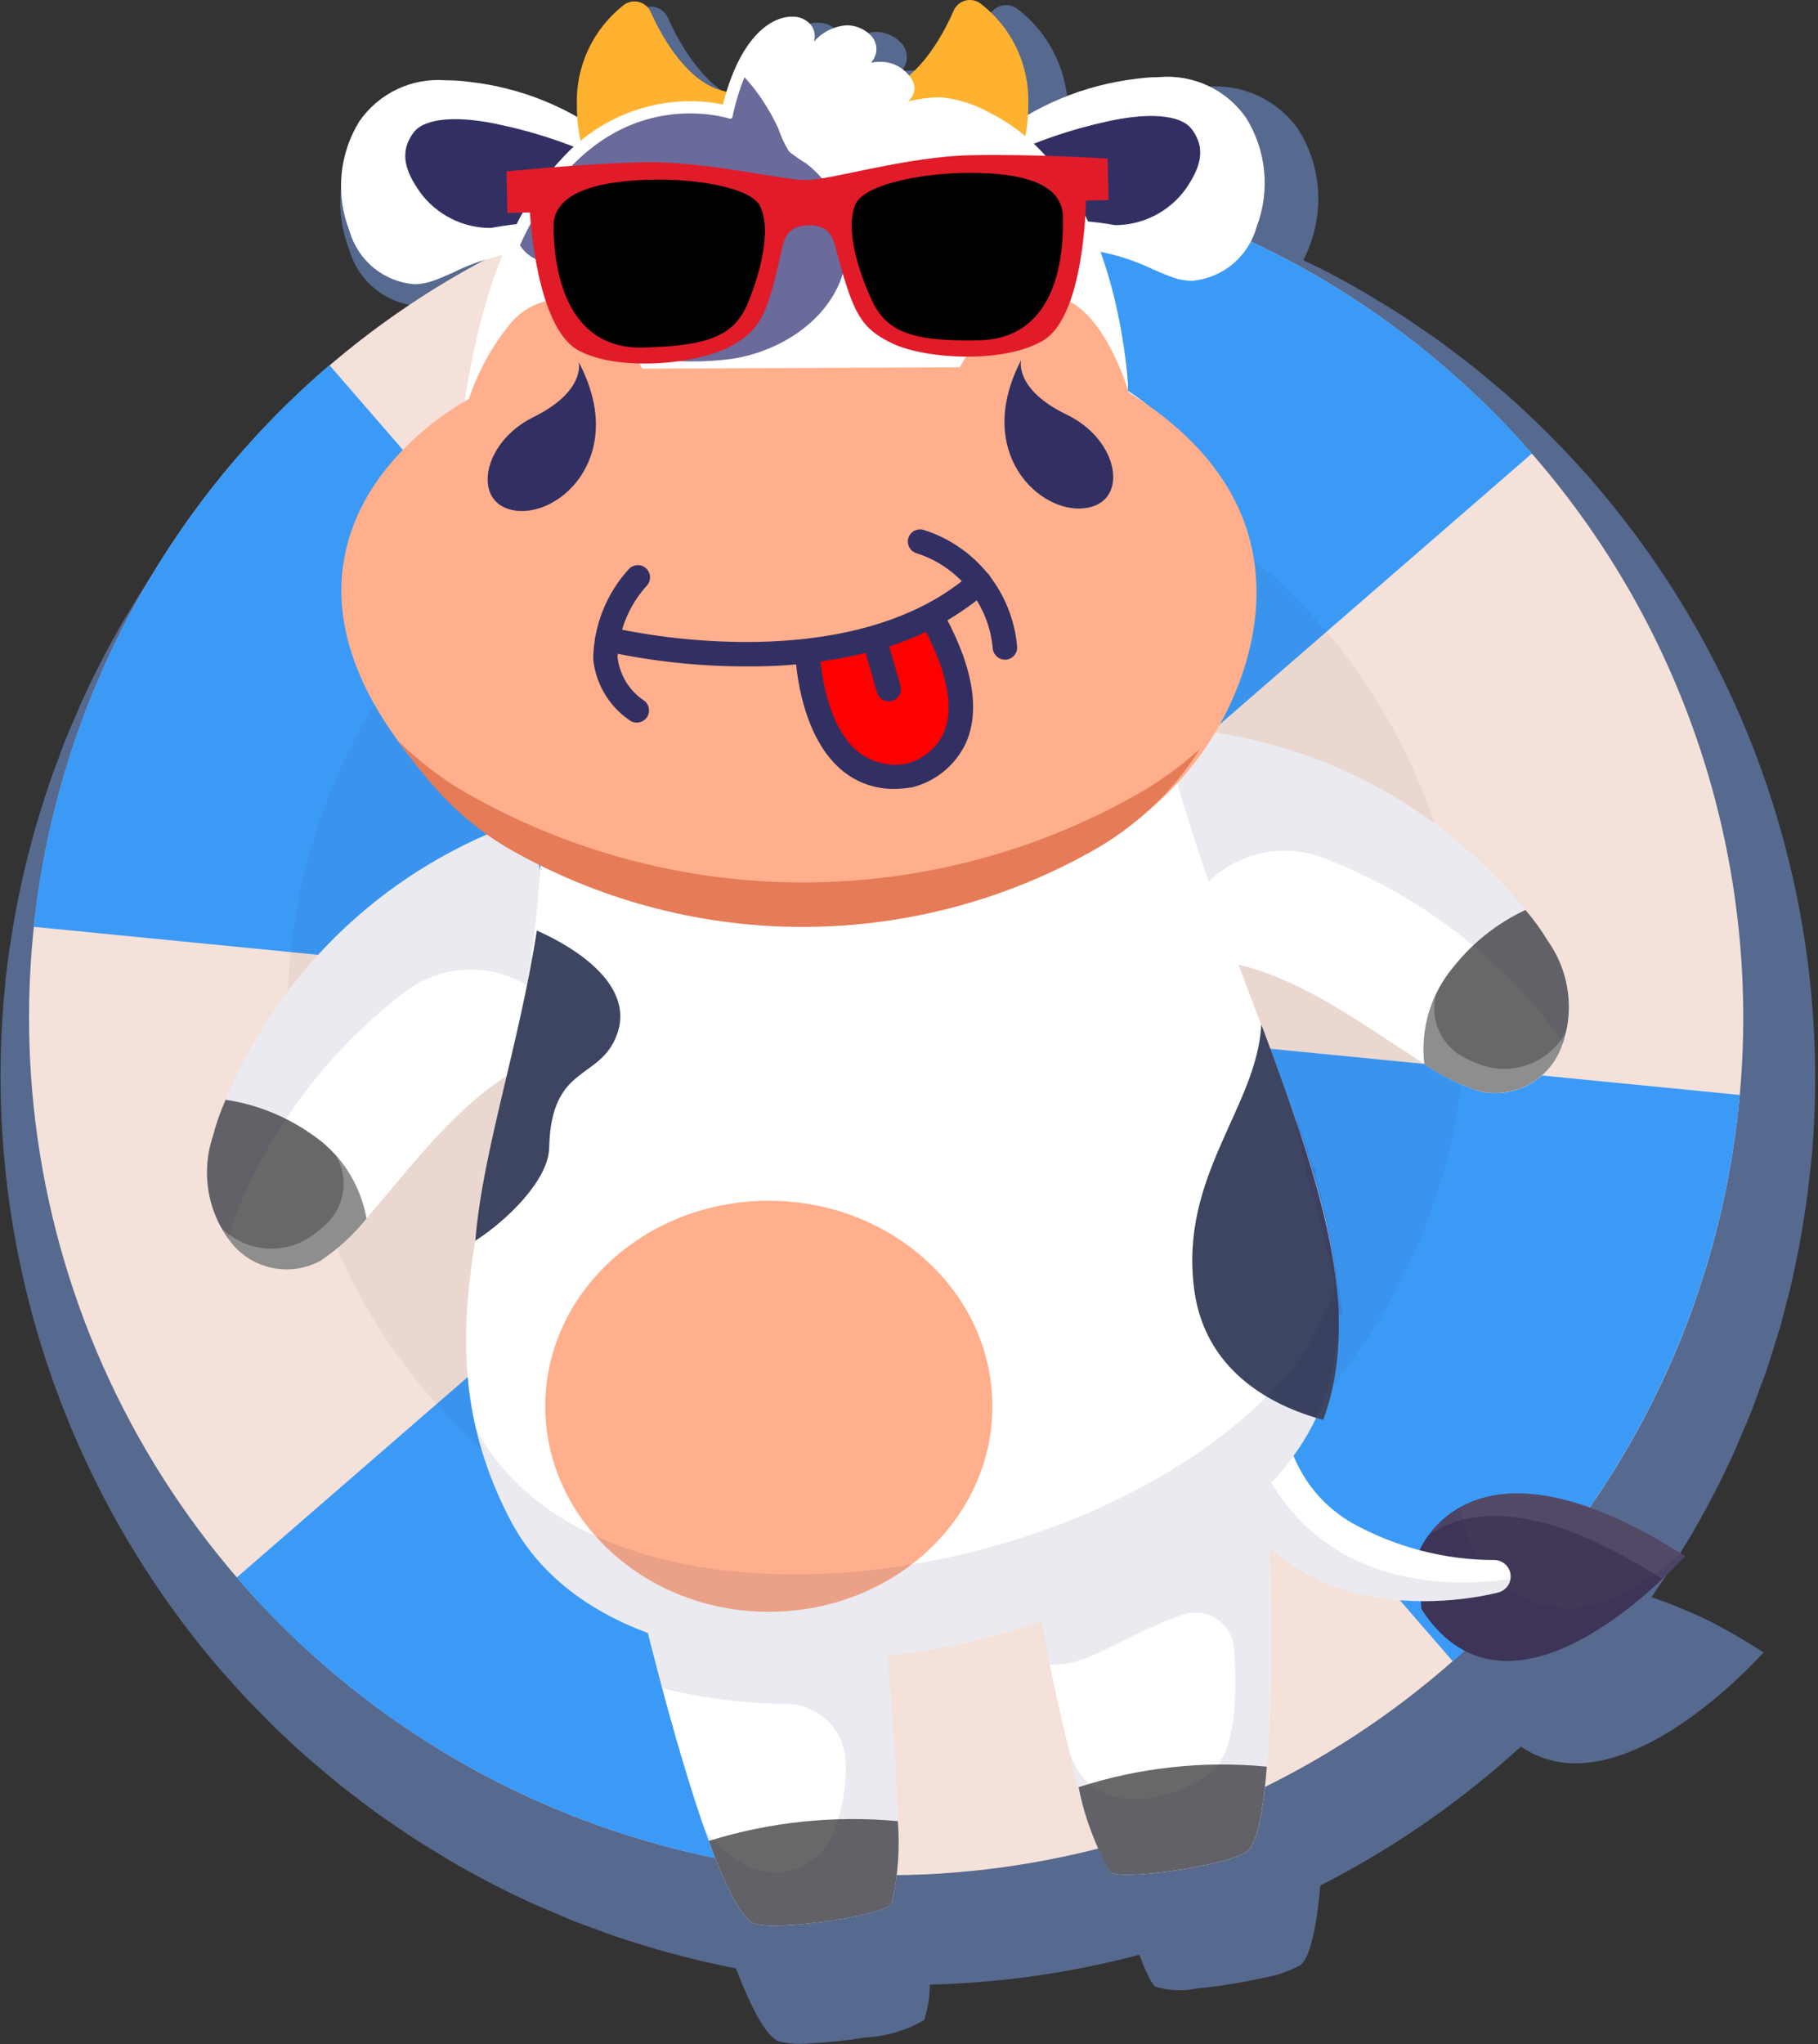 <svg width="178" height="200" viewBox="0 0 178 200" fill="none" xmlns="http://www.w3.org/2000/svg">
<rect x="0" y="0" width="178" height="200" fill="#333333" stroke="none"/>
<path style="mix-blend-mode:multiply" opacity="0.5" d="M164.34 157.267L163.807 157.051C163.076 156.765 162.364 156.501 161.688 156.289C161.917 155.971 162.136 155.625 162.361 155.291C162.704 154.786 163.054 154.291 163.384 153.776C163.902 152.979 164.394 152.159 164.89 151.339C165.147 150.914 165.417 150.498 165.668 150.069C166.403 148.798 167.111 147.509 167.793 146.2C168.475 144.891 169.129 143.543 169.756 142.156C169.995 141.635 170.201 141.108 170.43 140.568C170.792 139.732 171.16 138.9 171.494 138.058C171.761 137.382 171.999 136.702 172.247 136.022C172.494 135.342 172.771 134.637 173.009 133.942C173.266 133.186 173.492 132.423 173.73 131.661C173.924 131.025 174.13 130.416 174.311 129.79C174.543 128.977 174.747 128.16 174.947 127.344C175.093 126.769 175.264 126.197 175.388 125.622C175.588 124.764 175.76 123.904 175.935 123.046C176.043 122.509 176.163 121.969 176.252 121.432C176.414 120.549 176.548 119.666 176.684 118.78C176.764 118.262 176.853 117.741 176.923 117.223C177.043 116.331 177.135 115.435 177.24 114.542C177.278 114.158 177.336 113.777 177.37 113.392C178.435 101.44 177.074 89.395 173.369 77.981C169.664 66.568 163.692 56.02 155.811 46.971L155.83 46.955C155.576 46.666 155.306 46.389 155.052 46.104C154.614 45.614 154.17 45.128 153.721 44.646C153.206 44.096 152.679 43.553 152.149 43.016C151.688 42.549 151.224 42.082 150.754 41.625C150.205 41.091 149.642 40.57 149.08 40.036C148.6 39.595 148.127 39.15 147.628 38.718C147.041 38.2 146.437 37.699 145.834 37.197C145.341 36.784 144.852 36.371 144.347 35.97C143.712 35.462 143.057 34.973 142.406 34.484C141.908 34.109 141.415 33.728 140.907 33.359C140.211 32.857 139.493 32.375 138.779 31.892C138.293 31.574 137.826 31.221 137.317 30.901C136.504 30.373 135.669 29.872 134.833 29.366C134.411 29.112 134.001 28.845 133.563 28.598C132.292 27.859 130.995 27.146 129.671 26.46C128.985 26.107 128.293 25.786 127.603 25.453C127.857 24.99 128.07 24.505 128.239 24.004C128.941 22.165 129.208 20.188 129.019 18.229C128.83 16.269 128.19 14.38 127.149 12.709C126.153 11.274 124.795 10.129 123.214 9.387C121.633 8.646 119.884 8.335 118.144 8.487C117.309 8.493 116.476 8.556 115.65 8.678C111.752 9.215 107.985 10.459 104.532 12.346C104.554 11.981 104.564 11.603 104.561 11.216C104.612 9.225 104.191 7.25 103.333 5.453C102.474 3.656 101.202 2.087 99.621 0.876C99.399 0.707 99.142 0.591 98.868 0.536C98.594 0.481 98.312 0.49 98.042 0.56C97.772 0.631 97.522 0.762 97.31 0.944C97.098 1.126 96.93 1.354 96.82 1.61C95.766 4.165 94.178 6.466 92.163 8.357C91.802 7.894 91.338 7.521 90.808 7.268C90.278 7.015 89.697 6.889 89.11 6.899C88.821 6.901 88.533 6.931 88.249 6.988C88.313 6.889 88.376 6.8 88.437 6.714C88.707 6.319 88.828 5.839 88.777 5.362C88.726 4.885 88.506 4.442 88.157 4.113C87.507 3.478 86.635 3.121 85.727 3.119C85.077 3.159 84.442 3.328 83.859 3.617C83.276 3.907 82.757 4.309 82.331 4.802V4.742C82.409 4.462 82.421 4.167 82.366 3.882C82.311 3.596 82.19 3.327 82.014 3.096C81.774 2.807 81.471 2.578 81.127 2.426C80.784 2.275 80.41 2.205 80.035 2.223C77.811 2.223 75.003 4.37 73.275 10.008L72.799 9.888C68.799 8.855 66.128 3.392 65.391 1.74C65.278 1.485 65.108 1.259 64.895 1.079C64.681 0.899 64.43 0.77 64.159 0.702C63.889 0.634 63.606 0.628 63.333 0.685C63.06 0.742 62.803 0.861 62.583 1.032C61.014 2.259 59.758 3.839 58.915 5.643C58.073 7.447 57.669 9.425 57.735 11.416C57.735 11.806 57.735 12.188 57.777 12.556C54.312 10.701 50.54 9.491 46.643 8.986C45.816 8.872 44.983 8.816 44.149 8.817C42.408 8.681 40.662 9.007 39.087 9.762C37.513 10.518 36.166 11.675 35.182 13.118C34.156 14.799 33.533 16.694 33.361 18.655C33.19 20.616 33.475 22.591 34.194 24.424C34.615 25.92 35.485 27.252 36.686 28.239C37.887 29.226 39.362 29.821 40.912 29.945C41.328 29.936 41.741 29.883 42.145 29.786C38.296 32.174 34.637 34.855 31.198 37.803C30.906 38.051 30.627 38.321 30.338 38.572C29.658 39.166 28.981 39.76 28.32 40.376C27.942 40.729 27.574 41.097 27.199 41.456C26.564 42.092 25.903 42.708 25.271 43.362C24.893 43.75 24.531 44.153 24.159 44.547C23.552 45.182 22.946 45.834 22.358 46.501C21.971 46.939 21.599 47.393 21.221 47.841C20.671 48.477 20.119 49.131 19.585 49.795C19.178 50.3 18.794 50.827 18.397 51.345C17.914 51.98 17.422 52.615 16.952 53.251C16.482 53.886 16.1 54.483 15.681 55.1C15.262 55.716 14.865 56.265 14.474 56.866C13.975 57.635 13.502 58.425 13.022 59.213C12.733 59.693 12.428 60.166 12.146 60.643C11.396 61.93 10.674 63.243 9.979 64.582C9.285 65.92 8.642 67.243 8.051 68.549C7.841 69.01 7.654 69.48 7.451 69.944C7.069 70.814 6.691 71.684 6.339 72.558C6.11 73.126 5.907 73.701 5.703 74.273C5.411 75.048 5.119 75.823 4.849 76.605C4.636 77.24 4.442 77.856 4.242 78.482C4.007 79.216 3.775 79.947 3.559 80.68C3.369 81.341 3.194 82.002 3.016 82.666C2.838 83.33 2.644 84.07 2.476 84.775C2.308 85.48 2.158 86.15 2.012 86.84C1.866 87.529 1.723 88.209 1.593 88.898C1.463 89.587 1.336 90.305 1.221 91.007C1.107 91.709 1.009 92.354 0.904 93.031C0.799 93.707 0.71 94.457 0.627 95.172C0.596 95.445 0.551 95.721 0.519 95.995H0.542C-0.728 108.069 0.483 120.275 4.102 131.865C7.72 143.454 13.669 154.181 21.583 163.388C21.834 163.68 22.104 163.96 22.361 164.249C22.898 164.859 23.438 165.462 23.994 166.06C24.407 166.501 24.833 166.933 25.265 167.368C25.827 167.946 26.389 168.521 26.967 169.087C27.418 169.525 27.885 169.951 28.346 170.383C28.924 170.92 29.499 171.46 30.093 171.971C30.592 172.41 31.106 172.835 31.615 173.264C32.199 173.756 32.777 174.252 33.378 174.732C33.978 175.211 34.512 175.605 35.08 176.037C35.649 176.469 36.227 176.923 36.818 177.349C37.453 177.81 38.117 178.251 38.771 178.696C39.321 179.071 39.858 179.455 40.417 179.817C41.205 180.329 42.005 180.815 42.821 181.304C43.273 181.577 43.711 181.863 44.172 182.13C45.453 182.875 46.759 183.593 48.091 184.283C49.423 184.974 50.764 185.625 52.113 186.237C52.593 186.456 53.066 186.647 53.558 186.856C54.428 187.234 55.299 187.619 56.176 187.968C56.789 188.213 57.405 188.426 58.018 188.654C58.768 188.934 59.517 189.22 60.27 189.477C60.956 189.712 61.646 189.919 62.335 190.135C63.024 190.351 63.707 190.576 64.393 190.77C65.13 190.983 65.874 191.167 66.617 191.361C67.252 191.526 67.888 191.701 68.542 191.853C69.314 192.037 70.089 192.193 70.867 192.355C71.264 192.438 71.658 192.536 72.055 192.612C73.542 196.459 75.016 199.283 76.248 199.747C77.212 199.971 78.205 200.039 79.19 199.947C81.037 199.859 82.879 199.666 84.704 199.369C86.736 199.265 88.714 198.684 90.479 197.673C90.847 196.55 91.037 195.376 91.041 194.194C97.97 194.022 104.854 193.041 111.556 191.272C111.587 191.364 111.622 191.434 111.654 191.523C111.775 191.84 111.892 192.158 112.01 192.431C112.061 192.555 112.111 192.67 112.165 192.784C112.28 193.038 112.391 193.27 112.499 193.48C112.54 193.559 112.585 193.645 112.626 193.718C112.751 193.95 112.898 194.17 113.064 194.375C114.408 194.796 115.837 194.861 117.213 194.563C119.433 194.351 121.636 193.996 123.811 193.502C125.033 193.294 126.214 192.887 127.305 192.298C127.635 191.999 127.885 191.622 128.032 191.202C128.055 191.148 128.074 191.078 128.096 191.021C128.178 190.808 128.261 190.589 128.337 190.332C128.382 190.186 128.42 190.014 128.461 189.849C128.502 189.684 128.56 189.483 128.607 189.274C128.664 189.017 128.715 188.731 128.766 188.448C128.792 188.311 128.82 188.187 128.842 188.041C128.903 187.682 128.957 187.295 129.011 186.904C129.011 186.818 129.036 186.742 129.046 186.656C129.135 185.98 129.208 185.249 129.278 184.49C135.899 181.122 142.071 176.934 147.648 172.025V172.041C147.857 171.857 148.054 171.66 148.261 171.476C148.467 171.291 148.702 171.098 148.918 170.901C150.317 171.863 151.953 172.423 153.648 172.521C159.683 172.876 166.167 167.892 169.794 164.56L169.813 164.541C171.592 162.905 172.672 161.682 172.672 161.682L172.298 161.444C171.481 160.929 170.693 160.456 169.921 160.011L169.286 159.646C168.416 159.16 167.568 158.693 166.745 158.312L166.621 158.255C165.817 157.893 165.068 157.559 164.34 157.267Z" fill="url(#paint0_linear)"/>
<path d="M125.299 25.022C110.555 17.4 93.882 14.321 77.389 16.175C60.895 18.029 45.322 24.732 32.638 35.437C19.954 46.141 10.729 60.366 6.129 76.313C1.53 92.261 1.762 109.214 6.798 125.029C11.833 140.844 21.445 154.811 34.417 165.163C47.39 175.516 63.142 181.789 79.68 183.19C96.218 184.591 112.8 181.056 127.329 173.033C141.858 165.01 153.682 152.859 161.306 138.116C166.368 128.326 169.452 117.634 170.383 106.652C171.313 95.67 170.071 84.613 166.727 74.111C163.383 63.609 158.004 53.868 150.896 45.446C143.787 37.023 135.09 30.083 125.299 25.022ZM70.722 130.551C64.593 127.382 59.542 122.466 56.206 116.425C52.871 110.385 51.403 103.491 51.985 96.615C52.568 89.74 55.177 83.192 59.481 77.799C63.786 72.406 69.593 68.411 76.168 66.318C82.743 64.226 89.79 64.13 96.42 66.043C103.05 67.956 108.963 71.791 113.413 77.065C117.862 82.339 120.648 88.813 121.418 95.67C122.188 102.527 120.907 109.458 117.738 115.588C115.633 119.657 112.748 123.273 109.247 126.228C105.745 129.183 101.696 131.419 97.33 132.809C92.964 134.199 88.367 134.715 83.802 134.328C79.236 133.941 74.792 132.659 70.722 130.554V130.551Z" fill="#F4E1D9"/>
<path d="M55.761 83.539C57.889 79.412 60.821 75.754 64.385 72.779L32.255 35.728C15.943 49.683 5.58 69.343 3.284 90.686L52.094 95.487C52.586 91.316 53.828 87.268 55.761 83.539Z" fill="#3C9AF7"/>
<path d="M117.738 115.59C115.811 119.324 113.224 122.679 110.101 125.492L142.237 162.548C158.329 148.339 168.384 128.518 170.344 107.14L121.536 102.339C121.167 106.965 119.875 111.471 117.738 115.59Z" fill="#3C9AF7"/>
<path d="M125.299 25.021C115.933 20.163 105.733 17.12 95.237 16.053L90.436 64.863C99.128 65.797 107.156 69.95 112.94 76.505L149.994 44.369C143.055 36.421 134.677 29.857 125.299 25.021Z" fill="#3C9AF7"/>
<path d="M78.781 183.125L83.582 134.318C74.516 133.484 66.131 129.149 60.211 122.232L23.166 154.365C37.316 170.747 57.234 181.048 78.781 183.125Z" fill="#3C9AF7"/>
<g style="mix-blend-mode:overlay" opacity="0.2">
<g style="mix-blend-mode:overlay" opacity="0.2">
<path d="M112.331 47.829C102.198 42.588 90.739 40.47 79.402 41.742C68.065 43.014 57.36 47.618 48.64 54.974C39.92 62.33 33.577 72.106 30.413 83.066C27.249 94.026 27.406 105.679 30.864 116.55C34.322 127.421 40.926 137.023 49.84 144.141C58.755 151.259 69.58 155.574 80.947 156.541C92.314 157.507 103.712 155.081 113.701 149.569C123.689 144.058 131.819 135.708 137.062 125.577C140.544 118.848 142.667 111.499 143.309 103.95C143.951 96.401 143.099 88.8 140.803 81.58C138.506 74.36 134.81 67.663 129.924 61.872C125.039 56.081 119.061 51.309 112.331 47.829ZM69.807 130.044C63.678 126.875 58.627 121.959 55.292 115.918C51.957 109.878 50.488 102.984 51.071 96.109C51.654 89.233 54.262 82.685 58.567 77.292C62.871 71.9 68.678 67.904 75.253 65.811C81.828 63.719 88.876 63.623 95.505 65.536C102.135 67.449 108.049 71.284 112.498 76.558C116.948 81.832 119.734 88.306 120.503 95.163C121.273 102.02 119.992 108.952 116.823 115.081C114.719 119.151 111.834 122.767 108.333 125.723C104.832 128.678 100.782 130.915 96.416 132.305C92.051 133.696 87.454 134.213 82.888 133.826C78.322 133.44 73.877 132.158 69.807 130.053V130.044Z" fill="black"/>
</g>
</g>
<path d="M57.613 102.665L51.555 80.161C44.969 82.37 38.932 85.963 33.85 90.699C28.768 95.434 24.758 101.203 22.089 107.616C21.581 108.752 21.17 109.928 20.859 111.133C20.26 112.889 20.11 114.766 20.421 116.595C20.732 118.424 21.495 120.146 22.641 121.605C23.655 122.872 25.081 123.744 26.67 124.069C28.26 124.394 29.913 124.152 31.343 123.384C33.059 122.245 34.586 120.843 35.868 119.231C41.344 112.975 48.422 102.737 57.613 102.665Z" fill="white"/>
<path d="M35.88 119.231C35.586 117.538 34.946 115.924 34 114.491C33.053 113.057 31.821 111.834 30.38 110.898C27.907 109.177 25.07 108.052 22.089 107.613C21.581 108.749 21.17 109.925 20.859 111.129C20.26 112.885 20.11 114.763 20.421 116.592C20.732 118.42 21.495 120.143 22.641 121.601C23.655 122.868 25.081 123.74 26.67 124.065C28.26 124.39 29.913 124.148 31.343 123.381C33.063 122.243 34.594 120.843 35.88 119.231Z" fill="#686868"/>
<g opacity="0.5">
<path opacity="0.5" d="M32.909 113.113L32.936 113.158C33.543 114.224 33.768 115.465 33.576 116.676C33.383 117.887 32.784 118.997 31.877 119.823C31.266 120.407 30.59 120.919 29.861 121.347C28.456 122.108 26.83 122.357 25.261 122.053C23.692 121.749 22.277 120.91 21.258 119.679C21.61 120.392 22.077 121.042 22.641 121.602C23.655 122.869 25.081 123.741 26.67 124.066C28.26 124.391 29.913 124.149 31.343 123.381C33.059 122.242 34.586 120.84 35.868 119.228C35.492 116.947 34.465 114.824 32.909 113.113Z" fill="white"/>
</g>
<g opacity="0.3">
<path opacity="0.3" d="M57.613 102.665L51.555 80.161C44.969 82.37 38.932 85.963 33.85 90.699C28.767 95.434 24.758 101.203 22.089 107.616C21.581 108.752 21.17 109.928 20.859 111.133C20.303 112.819 20.145 114.611 20.399 116.368C20.652 118.125 21.31 119.8 22.32 121.26V121.212C22.631 120.007 23.043 118.831 23.55 117.695C27.067 109.514 32.639 102.382 39.726 96.991C41.118 95.951 42.744 95.268 44.461 95.001C46.178 94.733 47.934 94.89 49.576 95.457C51.219 96.024 52.697 96.985 53.883 98.255C55.069 99.525 55.926 101.066 56.38 102.743C56.788 102.697 57.199 102.671 57.613 102.665Z" fill="#1A1A5A"/>
</g>
<path d="M113.909 94.451L113.282 71.152C120.225 71.387 127.036 73.105 133.26 76.191C139.483 79.276 144.974 83.658 149.364 89.041C150.175 89.985 150.906 90.995 151.548 92.06C152.624 93.572 153.305 95.329 153.53 97.17C153.754 99.012 153.514 100.881 152.833 102.607C152.225 104.115 151.107 105.361 149.674 106.129C148.241 106.896 146.584 107.137 144.992 106.808C143.022 106.202 141.159 105.29 139.471 104.107C132.435 99.696 122.734 91.892 113.909 94.451Z" fill="white"/>
<path d="M139.462 104.115C139.26 102.409 139.412 100.679 139.909 99.035C140.406 97.39 141.238 95.866 142.352 94.558C144.229 92.202 146.627 90.313 149.358 89.04C150.169 89.983 150.9 90.993 151.542 92.058C152.618 93.57 153.299 95.327 153.523 97.169C153.748 99.011 153.508 100.88 152.827 102.605C152.218 104.113 151.101 105.359 149.668 106.127C148.235 106.895 146.578 107.135 144.986 106.806C143.015 106.203 141.151 105.295 139.462 104.115Z" fill="#686868"/>
<g opacity="0.5">
<path opacity="0.5" d="M140.566 97.404V97.455C140.29 98.65 140.428 99.904 140.959 101.01C141.489 102.116 142.38 103.008 143.486 103.54C144.237 103.931 145.032 104.234 145.853 104.441C147.417 104.768 149.046 104.542 150.462 103.803C151.878 103.063 152.994 101.854 153.619 100.384C153.486 101.168 153.225 101.924 152.845 102.622C152.237 104.13 151.119 105.376 149.686 106.144C148.253 106.912 146.596 107.152 145.004 106.823C143.034 106.217 141.171 105.306 139.483 104.123C139.187 101.826 139.563 99.492 140.566 97.404Z" fill="white"/>
</g>
<g opacity="0.3">
<path opacity="0.3" d="M113.909 94.451L113.282 71.152C120.225 71.387 127.036 73.105 133.26 76.191C139.483 79.276 144.974 83.658 149.364 89.041C150.175 89.985 150.906 90.995 151.548 92.06C152.564 93.516 153.229 95.189 153.489 96.945C153.749 98.702 153.599 100.495 153.049 102.184L153.028 102.142C152.385 101.076 151.655 100.067 150.843 99.123C145.137 92.286 137.758 87.041 129.425 83.898C127.794 83.3 126.041 83.109 124.319 83.343C122.597 83.578 120.959 84.23 119.547 85.243C118.135 86.255 116.993 87.599 116.219 89.155C115.446 90.711 115.065 92.432 115.11 94.169C114.707 94.243 114.307 94.337 113.909 94.451Z" fill="#1A1A5A"/>
</g>
<path d="M86.565 158.509C86.565 158.509 87.732 169.887 87.903 178.192C88.123 180.894 87.92 183.613 87.303 186.252C86.763 187.428 75.901 188.988 73.861 188.214C72.555 187.716 70.965 184.442 69.393 180.131C65.792 170.256 62.248 154.926 62.248 154.926L86.565 158.509Z" fill="white"/>
<path d="M87.904 178.195C88.123 180.896 87.921 183.615 87.303 186.255C86.763 187.431 75.901 188.991 73.861 188.217C72.556 187.719 70.966 184.445 69.393 180.133C75.375 178.272 81.666 177.613 87.904 178.195Z" fill="#686868"/>
<g opacity="0.3">
<path opacity="0.3" d="M86.568 158.509C86.568 158.509 87.735 169.887 87.906 178.192C88.126 180.894 87.923 183.613 87.306 186.252C86.766 187.428 75.904 188.988 73.864 188.214C72.558 187.716 70.968 184.445 69.396 180.134C69.267 179.78 69.138 179.419 69.012 179.05C74.29 185.796 79.772 183.125 81.413 179.741C82.395 177.483 82.87 175.039 82.805 172.578C82.804 171.033 82.192 169.552 81.103 168.456C80.013 167.361 78.535 166.74 76.99 166.73C72.891 166.693 68.81 166.174 64.832 165.185C63.296 159.46 62.248 154.923 62.248 154.923L86.568 158.509Z" fill="#1A1A5A"/>
</g>
<path d="M138.862 151.981C138.862 151.981 143.663 138.61 164.967 152.26C164.967 152.26 148.137 171.38 139.162 157.427L138.862 151.981Z" fill="#413757"/>
<g opacity="0.3">
<path opacity="0.3" d="M162.707 154.475C150.174 146.436 143.354 147.768 139.867 150.223C142.133 147.111 148.794 141.884 164.967 152.257C164.967 152.257 163.932 153.431 162.242 154.985C162.545 154.661 162.707 154.475 162.707 154.475Z" fill="white"/>
</g>
<g opacity="0.3">
<path opacity="0.3" d="M139.162 157.423L138.862 151.976C139.705 150.025 141.186 148.419 143.063 147.422C143.156 149.138 143.669 150.804 144.556 152.276C145.444 153.748 146.679 154.979 148.153 155.862C149.627 156.745 151.296 157.253 153.012 157.341C154.728 157.429 156.44 157.094 157.997 156.366C160.364 155.189 162.581 153.73 164.598 152.022L164.958 152.25C164.958 152.25 148.137 171.375 139.162 157.423Z" fill="#1A1A5A"/>
</g>
<path d="M125.783 130.822C125.783 130.822 122.782 143.352 132.324 148.993C136.634 151.4 141.49 152.659 146.427 152.648C146.786 152.677 147.125 152.826 147.39 153.071C147.655 153.316 147.83 153.642 147.888 153.998C147.945 154.354 147.882 154.719 147.708 155.035C147.534 155.351 147.259 155.6 146.928 155.741C146.855 155.773 146.78 155.799 146.703 155.819C144.902 156.284 123.736 161.298 117.828 140.339" fill="white"/>
<g opacity="0.3">
<path opacity="0.3" d="M117.822 140.336L125.783 130.822C125.554 131.898 125.416 132.992 125.368 134.092L121.672 138.509C126.518 155.687 141.619 155.42 147.891 154.505C147.854 154.778 147.744 155.036 147.575 155.253C147.405 155.469 147.18 155.637 146.924 155.738C146.851 155.769 146.776 155.795 146.699 155.816C144.911 156.278 123.733 161.283 117.822 140.336Z" fill="#1A1A5A"/>
</g>
<path d="M123.802 145.758C104.32 165.127 60.791 169.523 49.941 148.693C40.465 130.476 49.148 115.687 52.188 92.261C52.932 86.625 53.243 80.941 53.118 75.257L109.037 52.753L110.378 52.213C110.435 52.768 110.495 53.323 110.561 53.872C111.597 62.364 113.398 70.745 115.944 78.912C125.189 109.247 139.879 129.777 123.802 145.758Z" fill="white"/>
<path d="M60.415 101.201C58.756 105.806 53.952 104.012 53.769 112.327C53.703 115.39 49.778 119.327 46.535 121.406C47.267 112.54 50.817 102.314 52.56 91.056C54.522 91.905 62.399 95.704 60.415 101.201Z" fill="#3E4561"/>
<path d="M129.56 138.93C125.411 137.832 118.092 134.714 116.937 126.27C115.401 115.081 123.061 108.399 123.496 100.244C124.598 103.181 125.642 106.014 126.584 108.753C130.578 120.344 132.741 130.234 129.56 138.93Z" fill="#3E4561"/>
<path d="M97.164 137.638C97.183 126.532 87.398 117.512 75.309 117.491C63.22 117.47 53.405 126.457 53.386 137.563C53.367 148.67 63.151 157.69 75.24 157.711C87.329 157.731 97.145 148.745 97.164 137.638Z" fill="#FFAF8C"/>
<g opacity="0.3">
<path opacity="0.3" d="M112.43 65.529L112.046 63.729H112.082C112.196 64.347 112.31 64.941 112.43 65.529Z" fill="#6B184E"/>
<path opacity="0.3" d="M112.262 65.565L111.83 63.552L112.064 63.567C112.085 63.565 112.106 63.565 112.127 63.567L112.229 63.594L112.25 63.699C112.364 64.299 112.478 64.899 112.598 65.481L112.262 65.565Z" fill="#1A1A5A"/>
</g>
<g opacity="0.3">
<path opacity="0.3" d="M131.276 128.472C131.177 128.523 131.072 128.571 130.976 128.619C130.976 127.572 130.916 126.518 130.808 125.42C130.994 126.455 131.153 127.473 131.276 128.472Z" fill="#6B184E"/>
<path opacity="0.3" d="M130.797 128.877V128.613C130.797 127.59 130.737 126.513 130.629 125.432L130.968 125.384C131.166 126.447 131.328 127.485 131.445 128.448V128.568L131.337 128.622C131.235 128.676 131.127 128.724 131.022 128.772L130.797 128.877Z" fill="#1A1A5A"/>
</g>
<path d="M124.006 143.097C124.006 143.097 124.21 147.21 124.333 152.737C124.369 154.388 124.396 156.164 124.414 157.997C124.495 167.995 124.132 179.619 122.095 181.177C120.361 182.506 109.493 184.114 108.655 183.139C106.751 179.369 105.404 175.342 104.656 171.185C104.614 171.023 104.575 170.855 104.536 170.693C104.512 170.582 104.485 170.48 104.461 170.393C104.107 168.919 103.768 167.437 103.455 166.021C102.285 160.755 101.448 156.341 101.448 156.341L124.006 143.097Z" fill="white"/>
<g opacity="0.3">
<path opacity="0.3" d="M130.797 125.419C130.139 122.04 129.275 118.704 128.211 115.43C127.89 113.576 127.449 111.671 126.908 109.702C128.797 114.777 130.102 120.05 130.797 125.419Z" fill="#6B184E"/>
<path opacity="0.3" d="M130.971 125.405L130.628 125.453C129.972 122.081 129.111 118.752 128.048 115.485C127.748 113.703 127.313 111.833 126.743 109.751L127.073 109.649C128.977 114.733 130.285 120.02 130.971 125.405ZM128.096 113.889C128.202 114.403 128.302 114.908 128.396 115.404C128.921 117.069 129.38 118.636 129.776 120.112C129.347 118.216 128.798 116.163 128.099 113.874L128.096 113.889Z" fill="#1A1A5A"/>
</g>
<path d="M124.036 172.863C123.7 177.159 123.103 180.406 122.092 181.177C120.358 182.503 109.489 184.112 108.652 183.14C107.216 180.557 106.186 177.769 105.598 174.873C111.542 172.951 117.817 172.266 124.036 172.863Z" fill="#686868"/>
<g opacity="0.3">
<path opacity="0.3" d="M128.786 114.744L128.546 114.426H128.588C128.588 114.426 128.66 114.537 128.786 114.744Z" fill="#6B184E"/>
<path opacity="0.3" d="M128.66 114.849L128.258 114.315L128.681 114.222L128.747 114.324C128.747 114.324 128.825 114.444 128.948 114.657L128.66 114.849Z" fill="#1A1A5A"/>
</g>
<g opacity="0.3">
<path opacity="0.3" d="M130.814 125.531C131.33 129.144 130.992 132.827 129.828 136.286C128.663 139.745 126.706 142.883 124.111 145.449C124.177 147.187 124.267 149.755 124.333 152.738C124.333 152.816 124.333 152.897 124.333 152.981C124.333 153.206 124.333 153.437 124.333 153.665C124.36 155.048 124.381 156.503 124.396 157.998C124.477 167.995 124.114 179.62 122.077 181.177C120.343 182.506 109.474 184.114 108.637 183.139C106.739 179.368 105.398 175.341 104.656 171.185C106.528 178.002 114.644 176.526 118.515 173.459C121.03 171.467 121.171 165.844 120.808 161.262C120.763 160.697 120.591 160.15 120.306 159.66C120.02 159.171 119.628 158.752 119.158 158.435C118.689 158.118 118.154 157.91 117.593 157.829C117.032 157.747 116.46 157.792 115.92 157.962C115.59 158.064 115.251 158.187 114.896 158.319C109.087 160.53 106.315 163.138 102.768 162.858C102.357 161.01 102.072 159.657 101.868 158.676C81.581 165.532 57.592 163.411 49.931 148.69C48.449 145.874 47.326 142.883 46.589 139.787C58.147 161.49 103.734 156.836 124.159 136.523C127.317 133.517 129.615 129.723 130.814 125.531Z" fill="#1A1A5A"/>
</g>
<path d="M40.567 27.812C39.103 27.696 37.71 27.134 36.575 26.201C35.44 25.269 34.619 24.011 34.221 22.597C33.542 20.866 33.273 19.001 33.434 17.148C33.596 15.296 34.185 13.505 35.154 11.918C36.083 10.555 37.356 9.462 38.843 8.748C40.331 8.035 41.98 7.727 43.625 7.855C44.413 7.854 45.2 7.907 45.98 8.014C50.984 8.574 55.738 10.498 59.723 13.578C61.092 14.509 62.054 15.928 62.415 17.544C62.776 19.161 62.507 20.854 61.664 22.279C61.044 23.1 60.217 23.743 59.269 24.143C58.321 24.543 57.284 24.685 56.263 24.556C55.585 24.556 54.88 24.529 54.028 24.491C53.727 24.491 53.448 24.47 53.157 24.47C50.075 24.56 47.049 25.322 44.291 26.702C43.634 27.002 43.006 27.263 42.433 27.467C41.835 27.688 41.204 27.804 40.567 27.812Z" fill="white"/>
<path d="M65.198 22.058C66.356 20.803 64.988 18.937 62.531 17.401C58.392 15.017 53.911 13.285 49.244 12.267C44.818 11.241 41.581 11.55 40.522 12.936C38.964 14.979 39.795 16.903 41.122 18.805C41.922 19.897 42.969 20.784 44.178 21.393C45.387 22.002 46.723 22.315 48.077 22.307C51.731 21.615 55.477 21.562 59.149 22.151C62.177 22.676 64.286 23.036 65.198 22.058Z" fill="#323063"/>
<path d="M116.73 27.477C116.095 27.477 115.465 27.369 114.867 27.159C114.287 26.955 113.666 26.688 113.003 26.409C110.233 25.054 107.201 24.319 104.119 24.257C103.818 24.257 103.539 24.257 103.248 24.284C102.399 24.329 101.691 24.365 101.016 24.368C99.995 24.509 98.954 24.376 98 23.985C97.046 23.593 96.213 22.956 95.585 22.139C94.726 20.72 94.44 19.026 94.787 17.404C95.133 15.781 96.085 14.352 97.448 13.407C101.407 10.294 106.144 8.329 111.143 7.724C111.923 7.61 112.71 7.55 113.498 7.544C115.142 7.401 116.794 7.694 118.288 8.395C119.781 9.095 121.064 10.177 122.005 11.532C122.988 13.111 123.592 14.895 123.771 16.746C123.949 18.597 123.697 20.465 123.034 22.202C122.647 23.619 121.835 24.884 120.709 25.827C119.582 26.77 118.193 27.346 116.73 27.477Z" fill="white"/>
<path d="M92.053 21.928C90.883 20.686 92.236 18.805 94.679 17.247C98.796 14.826 103.263 13.055 107.92 11.996C112.337 10.931 115.578 11.21 116.649 12.596C118.224 14.628 117.411 16.557 116.109 18.468C115.319 19.568 114.279 20.465 113.075 21.084C111.871 21.704 110.537 22.029 109.183 22.033C105.524 21.374 101.778 21.355 98.111 21.976C95.078 22.528 92.971 22.906 92.053 21.928Z" fill="#323063"/>
<path d="M61.294 16.932C60.227 16.933 59.166 16.774 58.147 16.458L57.586 16.287L57.379 15.738C56.782 13.991 56.477 12.157 56.479 10.31C56.416 8.43 56.797 6.562 57.593 4.857C58.389 3.153 59.576 1.66 61.057 0.501C61.266 0.34 61.509 0.228 61.767 0.174C62.025 0.121 62.292 0.126 62.547 0.191C62.803 0.256 63.041 0.378 63.242 0.548C63.443 0.718 63.603 0.932 63.71 1.173C64.394 2.731 66.933 7.895 70.707 8.87L72.247 9.266L71.439 10.634C70.376 12.419 68.899 13.922 67.134 15.018C65.368 16.114 63.366 16.771 61.294 16.932Z" fill="#FFB130"/>
<path d="M95.906 16.78C93.837 16.633 91.833 15.992 90.061 14.913C88.29 13.834 86.802 12.346 85.722 10.575L84.903 9.212L86.439 8.804C90.208 7.796 92.698 2.611 93.368 1.048C93.472 0.806 93.63 0.591 93.831 0.419C94.031 0.247 94.267 0.123 94.522 0.057C94.777 -0.01 95.044 -0.018 95.302 0.034C95.561 0.085 95.804 0.195 96.014 0.355C97.507 1.499 98.709 2.98 99.52 4.678C100.331 6.375 100.728 8.241 100.68 10.121C100.693 11.968 100.401 13.804 99.816 15.556L99.612 16.108L99.051 16.282C98.032 16.601 96.973 16.768 95.906 16.78Z" fill="#FFB130"/>
<path d="M79.121 88.776C51.978 88.896 39.141 71.651 38.613 70.913C38.561 70.841 38.515 70.765 38.475 70.685C36.425 66.647 35.355 62.183 35.352 57.654C35.417 54.407 36.307 51.23 37.938 48.421C39.723 45.395 42.236 42.863 45.247 41.055C46.781 29.352 50.048 20.768 54.969 15.565C56.547 13.803 58.475 12.389 60.63 11.413C62.785 10.437 65.119 9.921 67.485 9.897C68.593 9.892 69.698 9.998 70.785 10.215C72.367 3.914 75.286 1.642 77.539 1.63C77.894 1.613 78.247 1.679 78.571 1.822C78.896 1.966 79.183 2.182 79.409 2.455C79.575 2.674 79.689 2.928 79.741 3.197C79.793 3.467 79.782 3.745 79.709 4.01V4.067C80.111 3.601 80.601 3.221 81.152 2.948C81.703 2.675 82.303 2.514 82.916 2.476C83.775 2.479 84.598 2.816 85.212 3.416C85.541 3.727 85.749 4.145 85.797 4.596C85.846 5.046 85.732 5.499 85.476 5.873C85.419 5.954 85.359 6.038 85.299 6.131C85.567 6.077 85.839 6.049 86.112 6.047C86.768 6.028 87.416 6.19 87.986 6.515C88.556 6.841 89.025 7.317 89.341 7.892C89.467 8.112 89.537 8.359 89.545 8.613C89.543 8.865 89.484 9.115 89.37 9.34C89.257 9.566 89.093 9.763 88.891 9.915L89.095 9.873C89.971 9.671 90.866 9.554 91.765 9.525C91.939 9.525 92.11 9.525 92.281 9.54C93.926 9.724 95.516 10.241 96.956 11.058C98.336 11.754 99.62 12.625 100.776 13.65C102.339 15.058 103.694 16.68 104.8 18.469C105.875 20.209 106.779 22.049 107.5 23.963C108.173 25.748 108.73 27.574 109.168 29.43C109.534 30.973 109.831 32.572 110.069 34.195C110.234 35.354 110.369 36.488 110.435 37.568C110.435 37.658 110.435 37.751 110.435 37.913C110.435 37.982 110.435 38.108 110.435 38.234C115.393 41.525 119.232 46.247 121.441 51.773V51.809V51.86C122.432 55.393 122.608 59.106 121.955 62.717C121.302 66.329 119.838 69.745 117.672 72.708C114.799 76.345 111.17 79.314 107.035 81.409C103.077 83.474 98.897 85.085 94.577 86.21C89.754 87.517 84.82 88.368 79.838 88.752H79.79C79.544 88.773 79.334 88.776 79.121 88.776Z" fill="white"/>
<path d="M52.146 25.196C52.887 25.619 53.769 25.73 54.546 26.096C55.997 26.953 57.149 28.235 57.847 29.769C58.325 31.26 59.085 32.647 60.086 33.852C61.149 34.618 62.418 35.048 63.728 35.086C66.388 35.457 69.087 35.462 71.749 35.101C77.6 34.167 83.373 29.739 82.914 23.254C82.862 22.519 82.725 21.792 82.506 21.088C82.09 19.765 81.41 18.54 80.507 17.487C80.042 16.949 79.527 16.457 78.968 16.017C78.395 15.674 77.845 15.296 77.321 14.883C77.279 14.84 77.24 14.795 77.204 14.748C76.784 14.044 76.442 13.296 76.183 12.518C75.76 11.625 75.278 10.761 74.74 9.932C74.194 9.087 73.575 8.291 72.892 7.552C72.383 8.815 71.988 10.12 71.713 11.453C71.707 11.481 71.695 11.508 71.679 11.531C71.662 11.554 71.641 11.574 71.616 11.589C71.592 11.604 71.565 11.614 71.536 11.618C71.508 11.622 71.479 11.62 71.452 11.612C69.723 11.102 58.021 8.294 50.907 23.993C51.211 24.492 51.637 24.907 52.146 25.196Z" fill="#6A6A9B"/>
<path d="M79.382 90.17C69.271 90.113 59.325 87.606 50.394 82.864C47.318 81.228 44.551 79.068 42.217 76.482C35.283 68.809 32.429 61.419 33.726 54.506C35.448 45.336 43.874 40.166 45.908 39.041C46.79 36.385 48.147 33.91 49.911 31.737C50.475 31.02 51.188 30.432 52 30.014C52.811 29.595 53.703 29.356 54.616 29.313C55.887 29.431 57.115 29.837 58.206 30.499C59.298 31.161 60.225 32.063 60.917 33.136C61.655 34.061 62.316 35.044 62.894 36.076L93.962 35.938C96.764 31.185 99.489 28.866 102.28 28.854C104.719 28.854 106.885 30.591 108.719 34.051C109.449 35.446 110.052 36.904 110.519 38.408C124.118 46.848 124.217 57.626 121.876 65.209C119.555 72.643 114.435 78.884 107.596 82.612C98.986 87.485 89.276 90.086 79.382 90.17Z" fill="#FFAF8C"/>
<path d="M56.662 35.431C56.662 35.431 57.4 38.263 52.227 40.811C47.054 43.358 46.148 49.513 50.61 49.981C55.071 50.449 61.403 44.367 56.662 35.431Z" fill="#323063"/>
<path d="M99.975 35.239C99.975 35.239 99.264 38.08 104.458 40.58C109.652 43.079 110.615 49.233 106.159 49.734C101.703 50.236 95.315 44.213 99.975 35.239Z" fill="#323063"/>
<path d="M46.691 78.166C43.896 76.678 41.329 74.795 39.069 72.576C40.246 74.287 41.538 75.915 42.937 77.449C45.178 79.93 47.833 82.003 50.783 83.576C59.381 88.29 69.036 90.74 78.841 90.696C88.646 90.652 98.278 88.117 106.834 83.327C111.176 80.93 114.842 77.474 117.492 73.281C115.536 75.053 113.384 76.594 111.077 77.875C101.25 83.379 90.185 86.293 78.921 86.344C67.658 86.395 56.567 83.581 46.691 78.166Z" fill="#E67B57"/>
<path d="M79.055 63.694C79.055 63.694 79.355 77.373 89.029 75.876C89.029 75.876 98.991 73.794 90.901 59.793" fill="#FF0000"/>
<path d="M87.63 77.193C85.723 77.234 83.866 76.579 82.406 75.35C78.092 71.732 77.864 64.05 77.858 63.723L80.258 63.666C80.258 63.735 80.468 70.6 83.958 73.517C84.628 74.063 85.412 74.453 86.253 74.658C87.093 74.863 87.969 74.878 88.816 74.702C89.593 74.497 90.317 74.124 90.935 73.61C91.553 73.095 92.05 72.451 92.392 71.723C93.529 69.133 92.662 65.22 89.878 60.398L91.948 59.198C95.189 64.806 96.068 69.361 94.562 72.722C94.058 73.79 93.323 74.732 92.409 75.48C91.496 76.228 90.427 76.763 89.281 77.046H89.221C88.695 77.135 88.163 77.185 87.63 77.193Z" fill="#323063"/>
<path d="M87.012 68.622C86.752 68.622 86.499 68.537 86.291 68.38C86.083 68.223 85.932 68.003 85.86 67.752L84.579 63.281C84.522 63.127 84.498 62.962 84.508 62.797C84.517 62.633 84.561 62.472 84.636 62.325C84.71 62.178 84.815 62.048 84.942 61.943C85.069 61.838 85.216 61.76 85.375 61.715C85.533 61.669 85.7 61.657 85.863 61.678C86.026 61.7 86.184 61.755 86.325 61.84C86.466 61.925 86.588 62.038 86.684 62.173C86.78 62.307 86.846 62.46 86.88 62.621L88.162 67.092C88.249 67.398 88.211 67.725 88.057 68.003C87.903 68.281 87.645 68.486 87.339 68.574C87.233 68.606 87.123 68.622 87.012 68.622Z" fill="#323063"/>
<path d="M62.348 70.709C62.085 70.71 61.83 70.624 61.622 70.463C60.635 69.787 59.807 68.904 59.196 67.876C58.584 66.848 58.204 65.7 58.081 64.51C58.118 61.203 59.387 58.028 61.64 55.607C61.863 55.404 62.154 55.292 62.455 55.294C62.757 55.296 63.047 55.411 63.267 55.617C63.488 55.822 63.623 56.103 63.645 56.404C63.668 56.705 63.576 57.003 63.389 57.239C61.603 59.174 60.566 61.683 60.467 64.315C60.565 65.169 60.848 65.992 61.298 66.725C61.748 67.458 62.353 68.083 63.071 68.557C63.324 68.75 63.489 69.034 63.533 69.348C63.576 69.663 63.493 69.981 63.302 70.235C63.188 70.38 63.044 70.498 62.879 70.58C62.714 70.662 62.532 70.706 62.348 70.709Z" fill="#323063"/>
<path d="M98.409 64.548C98.117 64.551 97.833 64.447 97.612 64.256C97.391 64.064 97.248 63.799 97.208 63.51C97.029 61.392 96.229 59.374 94.909 57.709C93.588 56.044 91.806 54.805 89.785 54.148C89.478 54.068 89.216 53.87 89.055 53.598C88.893 53.325 88.846 53 88.924 52.693C89.004 52.388 89.201 52.126 89.472 51.965C89.743 51.804 90.067 51.756 90.373 51.832C92.861 52.602 95.064 54.093 96.704 56.117C98.343 58.142 99.343 60.607 99.579 63.201C99.619 63.514 99.534 63.831 99.341 64.082C99.149 64.334 98.866 64.499 98.553 64.542C98.514 64.548 98.46 64.548 98.409 64.548Z" fill="#323063"/>
<path d="M73.396 65.206C73.201 65.206 73.003 65.206 72.796 65.206C68.184 65.187 63.587 64.675 59.083 63.678C58.799 63.582 58.561 63.382 58.417 63.119C58.273 62.855 58.232 62.548 58.304 62.256C58.376 61.964 58.554 61.71 58.804 61.544C59.053 61.377 59.357 61.31 59.653 61.356C63.991 62.303 68.416 62.793 72.856 62.817C79.499 62.847 88.729 61.71 95.06 56.123C95.177 56.011 95.315 55.923 95.467 55.866C95.618 55.809 95.78 55.783 95.942 55.789C96.104 55.796 96.262 55.836 96.409 55.906C96.555 55.975 96.685 56.074 96.792 56.196C96.9 56.317 96.981 56.459 97.031 56.613C97.082 56.767 97.101 56.93 97.087 57.091C97.073 57.253 97.027 57.41 96.951 57.553C96.875 57.696 96.77 57.822 96.644 57.923C93.295 60.775 89.319 62.794 85.041 63.816C81.232 64.759 77.32 65.226 73.396 65.206Z" fill="#323063"/>
<path d="M69.348 32.658C70.884 32.658 72.12 30.627 72.108 28.136C72.096 25.646 70.842 23.636 69.306 23.636C67.77 23.636 66.533 25.667 66.545 28.157C66.557 30.648 67.812 32.664 69.348 32.658Z" fill="#323063"/>
<path d="M87.993 32.578C89.53 32.578 90.766 30.546 90.754 28.056C90.742 25.565 89.488 23.555 87.951 23.555C86.415 23.555 85.179 25.586 85.191 28.077C85.203 30.567 86.457 32.584 87.993 32.578Z" fill="#323063"/>
<path d="M95.027 15.189C88.824 15.321 81.436 17.57 79.046 17.622C76.656 17.674 69.161 15.743 62.968 15.878C56.776 16.014 49.592 16.78 49.592 16.78L49.68 20.834L51.891 20.786C51.891 20.786 52.439 31.96 56.604 34.267C60.437 36.389 68.144 35.668 71.407 33.948C74.439 32.345 75.077 30.796 76.324 25.423C76.704 23.777 76.743 22.095 79.141 22.046C81.538 21.997 81.646 23.673 82.099 25.3C83.575 30.617 84.275 32.137 87.377 33.608C90.712 35.185 98.442 35.574 102.18 33.289C106.232 30.805 106.323 19.621 106.323 19.621L108.534 19.573L108.446 15.52C108.446 15.52 101.232 15.054 95.027 15.189Z" fill="#E21B29"/>
<path d="M74.425 20.178C73.579 18.413 68.405 17.48 63.861 17.578C59.317 17.677 54.139 18.526 54.189 22.211C54.242 25.846 55.123 34.169 62.922 34.006C69.68 33.861 71.989 32.706 73.273 29.543C74.21 27.238 75.647 22.733 74.425 20.178Z" fill="black"/>
<path d="M83.762 19.976C84.532 18.173 89.66 17.024 94.204 16.925C98.748 16.827 103.961 17.451 104.065 21.137C104.168 24.771 103.646 33.129 95.847 33.297C89.089 33.443 86.733 32.387 85.313 29.284C84.278 27.021 82.651 22.582 83.762 19.976Z" fill="black"/>
<defs>
<linearGradient id="paint0_linear" x1="17494.2" y1="11302.8" x2="27431.7" y2="11302.8" gradientUnits="userSpaceOnUse">
<stop stop-color="#79A0EA"/>
<stop offset="1" stop-color="#6663A4"/>
</linearGradient>
</defs>
</svg>
